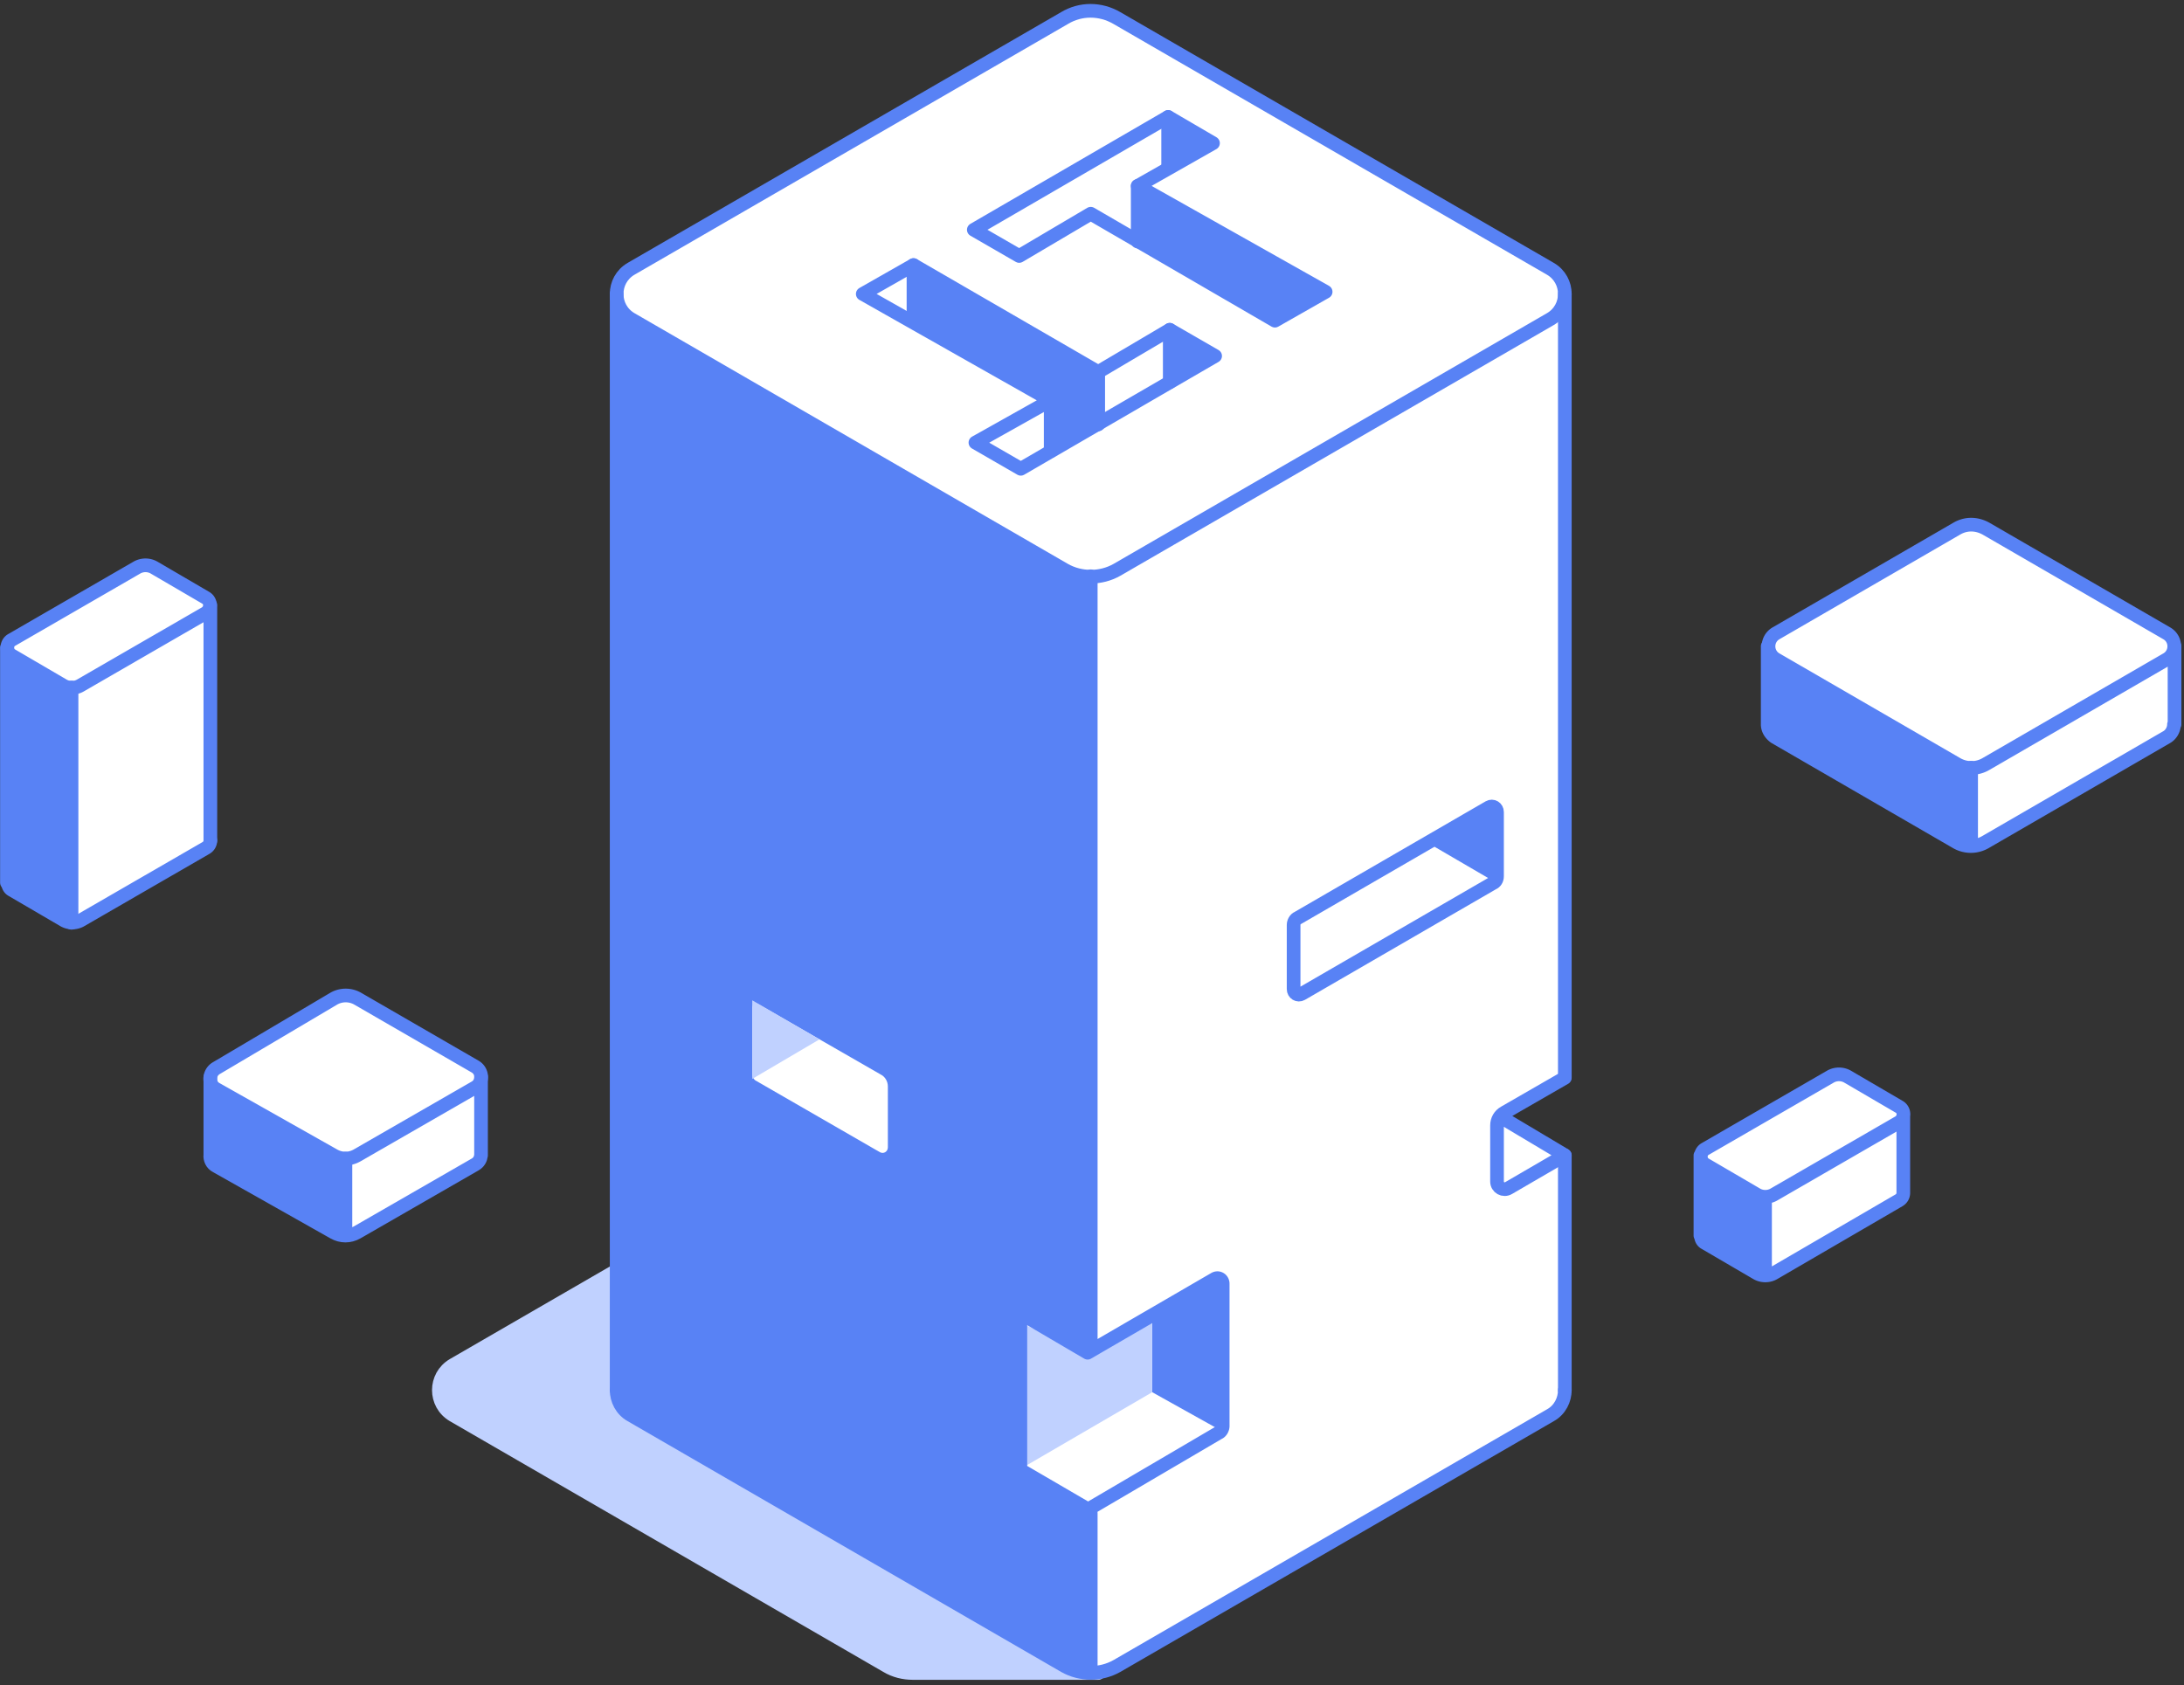<svg xmlns="http://www.w3.org/2000/svg" width="381" height="294" viewBox="0 0 381 294">
    <rect x="0" y="0" width="381" height="294" fill="#333333" stroke="none"/>
    <g fill="none" fill-rule="evenodd">
        <path fill="#C0D1FF" stroke="#C0D1FF" stroke-linecap="round" stroke-linejoin="round" stroke-width="2.385" d="M159.265 193.179c-1.584 0-3.167.373-4.564 1.213l-75.627 43.753c-3.353 1.96-3.353 6.81 0 8.77l75.627 43.753c1.397.84 2.98 1.213 4.564 1.213h32.318l-32.318-98.702z"/>
        <path fill="#FFF" d="M109.902 46.992l77.397-44.5a6.155 6.155 0 0 1 5.96 0L270.658 46.9c1.397.84 2.328 2.332 2.328 4.012v137.044l-11.828 6.81 11.828 6.81v41.048c0 2.052-1.117 3.918-2.887 4.944l-76.931 44.314a1.921 1.921 0 0 1-2.888-1.68v-188.26l-80.377-46.46c-3.26-1.865-3.26-6.623 0-8.489z"/>
        <path stroke="#5882F5" stroke-linecap="round" stroke-linejoin="round" stroke-width="2.385" d="M185.716 3.146l-75.628 43.753c-3.353 1.96-3.353 6.81 0 8.77l75.628 43.753c2.794 1.586 6.333 1.586 9.127 0l75.628-43.754c3.353-1.959 3.353-6.81 0-8.769L194.843 3.146c-2.887-1.68-6.333-1.68-9.127 0zM107.574 242.53c0 1.679.838 3.451 2.514 4.384l75.628 43.754c2.794 1.586 6.333 1.586 9.127 0l75.628-43.754c1.676-.933 2.514-2.705 2.514-4.384"/>
        <path stroke="#5882F5" stroke-linecap="round" stroke-linejoin="round" stroke-width="2.385" d="M169.882 40.089l33.902-19.685 7.824 4.572-13.133 7.463 32.785 18.472-8.848 5.037-32.133-18.658-12.48 7.37zM211.98 62.105L178.078 81.79l-7.916-4.571 13.132-7.37-32.784-18.565 8.848-5.038 32.225 18.658 12.48-7.37z"/>
        <path fill="#FFF" d="M309.588 110.337c8.01-4.385 25.8-14.74 32.04-18.285 1.397-.84 3.073-.84 4.377 0l31.76 18.191c.838.467 1.397 1.4 1.397 2.426v14.74l-35.486 20.43v-13.06l-34.274-20.244c-1.49-.84-1.397-3.265.186-4.198z"/>
        <path stroke="#5882F5" stroke-linecap="round" stroke-linejoin="round" stroke-width="2.385" d="M341.348 92.238l-31.573 18.285c-1.677 1.027-1.677 3.452 0 4.478l31.573 18.285a5.038 5.038 0 0 0 5.123 0l31.573-18.285c1.677-1.026 1.677-3.451 0-4.478l-31.573-18.285c-1.677-.933-3.54-.933-5.123 0z"/>
        <path stroke="#5882F5" stroke-linecap="round" stroke-linejoin="round" stroke-width="2.385" d="M308.377 126.383c0 .84.466 1.679 1.304 2.239l31.574 18.285a5.038 5.038 0 0 0 5.122 0l31.574-18.285c.838-.467 1.304-1.4 1.304-2.24M272.985 201.575v40.955M272.985 51.284V187.86M107.574 242.53V51.284M379.348 112.762v13.62M308.377 112.762v13.62M343.863 147.56v-13.62"/>
        <path fill="#FFF" d="M297.015 200.642l23.563-13.434 11.456 6.53v15.114l-24.122 14.18v-14.18l-10.897-6.344c-.745-.466-.745-1.493 0-1.866z"/>
        <path stroke="#5882F5" stroke-linecap="round" stroke-linejoin="round" stroke-width="2.385" d="M331.29 195.791l-21.795 12.594c-.931.56-2.142.56-3.073 0l-8.942-5.224c-1.024-.56-1.024-2.146 0-2.705l21.795-12.595a3.023 3.023 0 0 1 3.073 0l8.941 5.225c1.025.56 1.025 2.052 0 2.705zM332.034 208.105c0 .56-.28 1.027-.745 1.307l-21.794 12.687c-.931.56-2.142.56-3.073 0l-8.942-5.224c-.558-.28-.745-.84-.745-1.306M307.912 222.472v-13.62M332.034 194.765v13.34M296.642 215.569v-13.994"/>
        <path fill="#FFF" d="M1.676 111.83L23.75 98.954a3.374 3.374 0 0 1 3.26 0l9.686 5.784v42.82L14.064 160.9c-.652.373-1.584-.093-1.584-.933v-39.555l-10.804-6.157a1.402 1.402 0 0 1 0-2.426z"/>
        <path stroke="#5882F5" stroke-linecap="round" stroke-linejoin="round" stroke-width="2.385" d="M36.696 105.579v41.048M12.48 160.994v-41.048M1.21 153.997v-40.955"/>
        <path fill="#FFF" d="M37.72 186.369l21.05-12.408a2.855 2.855 0 0 1 2.98 0l22.167 12.688v15.766l-22.074 13.154c-.652.373-1.49-.094-1.49-.84v-11.941l-22.54-12.874c-1.396-.84-1.396-2.799-.092-3.545z"/>
        <path stroke="#5882F5" stroke-linecap="round" stroke-linejoin="round" stroke-width="2.385" d="M82.892 189.727L62.31 201.575c-1.304.746-2.794.746-4.098 0l-20.49-11.568c-1.397-.746-1.397-2.799 0-3.638l20.49-12.128a4.203 4.203 0 0 1 4.191 0l20.49 11.848a2.103 2.103 0 0 1 0 3.638z"/>
        <path stroke="#5882F5" stroke-linecap="round" stroke-linejoin="round" stroke-width="2.385" d="M83.917 201.575c-.093.653-.373 1.213-1.025 1.586L62.31 215.009c-1.304.746-2.794.746-4.098 0L37.72 203.44c-.746-.373-1.118-1.213-1.025-1.96M83.917 187.861v13.714M60.26 202.135v13.434M36.696 201.575v-13.62"/>
        <path fill="#5882F5" d="M187.765 291.787l-77.49-44.593c-1.677-.933-2.795-2.798-2.795-4.758V53.99l82.706 48.045v188.354c.093 1.213-1.304 1.959-2.421 1.4zM342.652 147.84l-34.181-19.778v-13.62l35.485 20.523v12.222c-.093.56-.745.932-1.304.653zM59.328 215.849l-22.632-13.061v-13.34l23.657 13.34v12.5c-.093.56-.652.84-1.025.56zM307.912 223.032l-11.27-6.53v-13.714l11.27 6.53zM10.804 160.434L1.21 154.93v-40.955l11.27 6.437v39.089c0 .84-.932 1.306-1.677.933z"/>
        <path stroke="#5882F5" stroke-linecap="round" stroke-linejoin="round" stroke-width="2.385" d="M159.358 46.246v9.702M204.064 57.534v9.143M191.583 64.904v9.143M183.294 69.849v8.862M198.475 32.439v9.702M203.784 20.404v8.863"/>
        <path fill="#5882F5" d="M159.358 46.246v9.702l23.936 13.9v8.863l8.29-4.664v-9.143zM204.064 57.534v9.143l7.916-4.572zM203.784 20.404v8.863l7.824-4.291zM198.475 32.439v9.702l23.937 13.807 8.848-5.037zM249 147l12 7v-13.5z"/>
        <path stroke="#5882F5" stroke-linecap="round" stroke-linejoin="round" stroke-width="2.385" d="M260.412 154.09l-33.343 19.311c-.652.373-1.397-.093-1.397-.84v-11.194c0-.467.279-1.026.745-1.213l33.343-19.311c.652-.373 1.397.093 1.397.84v11.194c0 .56-.28 1.027-.745 1.213zM272.985 201.575l-9.78 5.69c-.93.56-2.048-.092-2.048-1.119v-9.795c0-.933.466-1.773 1.304-2.24l10.524-6.063M262 195l10.9 6.5"/>
        <path fill="#FFF" d="M131.23 175.827v11.568c0 .466.28 1.026.745 1.213l21.515 12.407c.652.373 1.397-.093 1.397-.84v-10.634c0-.84-.465-1.68-1.21-2.053l-21.422-12.314c-.466-.28-1.025.093-1.025.653z"/>
        <path fill="#C0D1FF" d="M131.23 188.235l11.736-6.904-11.736-6.81z"/>
        <path fill="#FFF" d="M190.828 263.238L178 256.428V229l12.828 6.904"/>
        <path fill="#5882F5" d="M212.828 249.492L201 242.893V229.5l11.828-6.596"/>
        <path fill="#C0D1FF" d="M201 242.9L178.5 256v-25l11 5 11.5-7z"/>
        <path d="M190.28 235.72l22.166-12.875c.652-.373 1.397.094 1.397.84v25.095c0 .373-.186.653-.466.84l-23.19 13.434"/>
        <path stroke="#5882F5" stroke-linecap="round" stroke-linejoin="round" stroke-width="2.385" d="M189.828 263.34l-11.362-6.624c-.28-.187-.466-.466-.466-.84v-25.095c0-.746.838-1.213 1.397-.84l10.338 6.064 22.167-12.874c.652-.373 1.397.094 1.397.84v24.815c0 .467-.28 1.026-.745 1.213l-22.726 13.34zM35.858 106.978l-21.794 12.595c-.932.56-2.142.56-3.074 0l-8.941-5.225c-1.024-.56-1.024-2.145 0-2.705l21.794-12.594a3.023 3.023 0 0 1 3.074 0l8.94 5.224c1.025.56 1.025 2.052 0 2.705zM36.696 146.627c0 .56-.28 1.026-.745 1.306l-21.794 12.594c-.932.56-2.142.56-3.074 0l-8.94-5.224c-.56-.28-.746-.84-.746-1.306M190.28 100.541V235m0 29v27.422"/>
    </g>
</svg>
